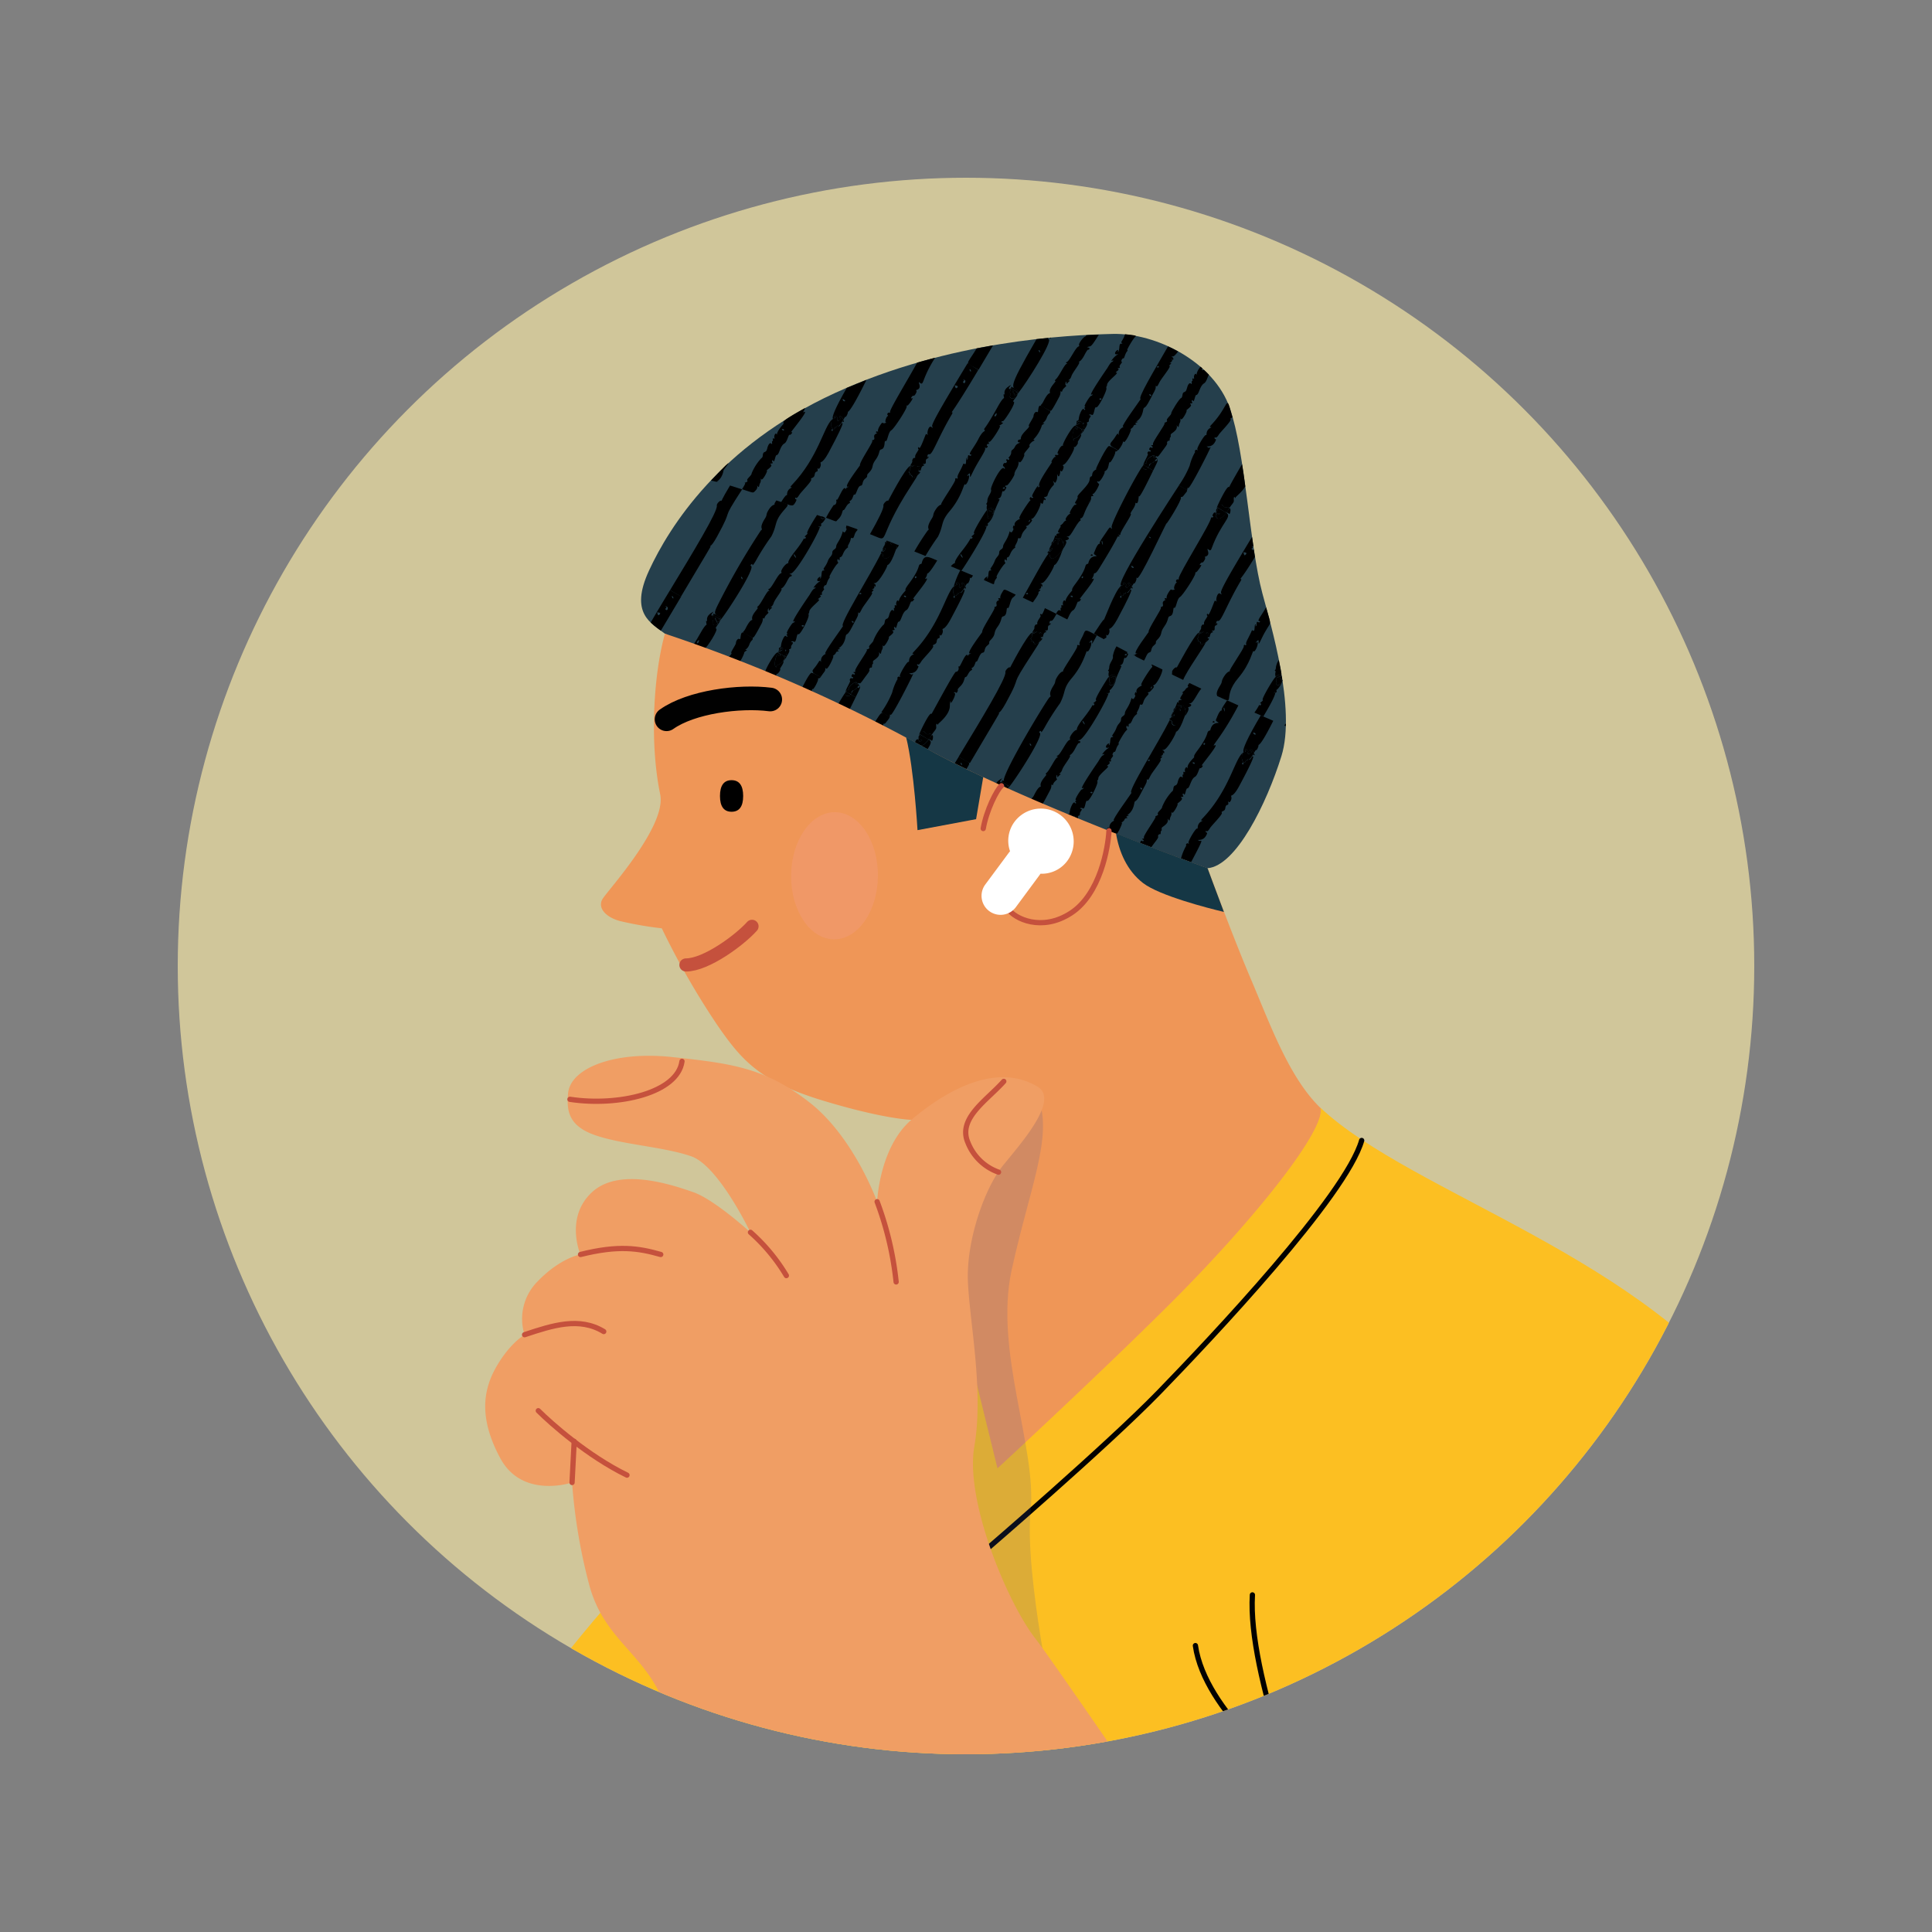 <svg xmlns="http://www.w3.org/2000/svg" xmlns:xlink="http://www.w3.org/1999/xlink" viewBox="0 0 500 500"><rect x="0" y="0" width="500" height="500" fill="#808080" stroke="none"/><defs><style>.cls-1,.cls-11,.cls-13,.cls-14,.cls-6{fill:none;}.cls-2{isolation:isolate;}.cls-3{clip-path:url(#clip-path);}.cls-4{fill:#d0c69a;}.cls-5{fill:#fcbf22;}.cls-11,.cls-6{stroke:#010101;}.cls-11,.cls-13,.cls-14,.cls-6{stroke-linecap:round;stroke-linejoin:round;}.cls-13,.cls-6{stroke-width:1.36px;}.cls-7{fill:#253f4c;}.cls-8{fill:#ef9657;}.cls-9{opacity:0.34;}.cls-9,.shade-8{mix-blend-mode:multiply;}.cls-10{fill:#f49b87;}.cls-11{stroke-width:6.12px;}.cls-12{fill:#153745;}.cls-13,.cls-14{stroke:#c5513d;}.cls-14{stroke-width:3.4px;}.zero-7{fill:#fff;}.shade-8{fill:#404da0;opacity:0.17;}.cls-15{fill:#f09e64;}</style><clipPath id="clip-path"><circle id="SVGID" class="cls-1" cx="250" cy="250" r="204"/></clipPath></defs><g class="cls-2"><g id="Layer_1" data-name="Layer 1"><g class="cls-3"><circle class="cls-4" cx="250" cy="250" r="204"/><path class="cls-5" d="M341.74,286.69c23.77,22.4,85.24,38.79,113.1,79.77s32.78,72.12,38.52,104.9c5.23,29.87,9.84,63.11,9.84,63.11l-11.27,1-74,59.63s-26.22,177-30.32,200.79c-79.8,10.85-156.83,17.66-217.19,0,0,0,4.1-54.09,10.66-104.9s9.83-66.39,9.83-66.39L156.52,655,71.28,551.68s32-54.91,50-86.87,60.65-83.6,100-104.09S341.74,286.69,341.74,286.69Z"/><path class="cls-6" d="M324.12,412.76c-1.23,20.49,13.93,58.19,22.54,82.37s17.62,72.12,17.62,72.12"/><path class="cls-6" d="M190.94,624.62c4.92-49.17-.82-117.2,3.28-145.06"/><path class="cls-6" d="M169.63,479.56c.82,22.13,22.13,62.28,22.13,62.28"/><path class="cls-6" d="M352.4,295.15c-4.1,14.35-38.93,51.23-52.46,65.16s-45.48,41.39-45.48,41.39"/><path class="cls-7" d="M172.09,164c-3.55-2.73-9.29-5.19-4.1-16.39s18.31-32.23,48.08-45.89,60.38-15,71.85-15.3,26.23,7.37,30.33,19.12,5.05,35.31,8.47,48.08c2.09,7.85,8.74,29.78,4.91,42.07s-11.74,28.42-19.12,29-83.87-32.51-83.87-32.51Z"/><path d="M200.42,130.5c.39.25-.39-.29-1.44,1.36-.9,1.41-.32,1.25-1,2.32-1.81,2.84-.24,2.57-1.06,3.09A190.65,190.65,0,0,0,185.8,156.5c-1.4,2.86-.71,2.2.79,3.48.09.08-.32.11-.43.12l.41.23c2.1-2.63,9-13.44,7.78-13.86-.36-.12.38-.85.39-.24,0,.24.37-.24.9-1.15a62.78,62.78,0,0,1,4-6.28c1.57-3.08.66-3.7,3.05-6.53,1.78-2.1,1.74-1.58-1.77-2.76C200.55,130.07,200.35,130.45,200.42,130.5Zm-8.59,18.78c.15,0,.34.32.3.38C192.29,150.33,191.59,149.36,191.83,149.28Z"/><path d="M186.74,129.64c-.21-.39-1.34.72-1.23,1.19.35,1.4-6.19,12.15-12.1,21.9l2.84,1.64c0-.06,7.66-12.81,7.64-12.87-.28-.59-.19.77,1.66-2.59,4.76-8.65.46-2.93,6.51-12.26l-3.13-1C186.7,129.35,186.7,129.76,186.74,129.64Z"/><path d="M186.74,129.64c0,.08,0,0,0,0Z"/><path d="M184.18,158.56c-.42.25-.37.18,0,.39C184.42,158.5,185.12,158,184.18,158.56Z"/><path d="M185,159c.05.08,0,.07,0-.1-.46-.24-.28-.13-.53.23C184.73,159.27,184.79,158.64,185,159Z"/><path d="M185.07,159.07c0,.06,0,.06,0,0Z"/><path d="M186.24,160.09c.24,0,.41-.06.35-.11-.59-.5-1.66-1.48-2-.77C186.34,160.2,186.13,160.1,186.24,160.09Z"/><path d="M203.35,170c-.18-.44-.34-.38-.39-.18C203.45,170.08,203.37,170.05,203.35,170Z"/><path d="M219,136.3c-.22.76.39.2-.1,1.1s-.74-.1-.8.16c-.57,2.25-1.67,3.08-1.7,3.89s-1,.7-1,1.57-.77,1.1-1.15,2.16c-.56,1.55-1.41,2-1,2.28.22.13.19.16-.14.18s-.43.19-.5,1c-.11,1.4-.5,1.15-.32.83s-.25-.23-.58.18-.29.84.28.75c.86-.12,0-.1-1,1.08-.48.57-.54.73-.24.59s.36-.09.27.06c-.27.47-.28-.33-1.5,1.82,0,0-5.16,7.43-4.09,6.89.54-.28.15.32-.15.33s-1.88,2.56-1.62,2.71.12.2,0,.28c-.39.21.27.28.08.61s-.35-1-1.1.58-.35,2.22-.83,2.24,0,.79-.41,1a.14.14,0,0,0-.1.1c1.46-.56,1.13-.81.84-.52-.52.53-.55-.43.14-.49s.93,1.4.93.74.58,0,.2.5c-.19.24-.16.35.09.35.48,0-.17-.1-.06.78,1.69-2.29.22-1.78,1-2.09.59-.22,0-.44.57-1.18.28-.38.27-.54,0-.58-.51-.07,0-.41.47-.13.68.39.64-2.23,1.14-1.94s2.79-4.24,2.66-4.92c-.05-.29,0-.51,0-.47s.16-.15.16-.43c0-1,3.31-3.2,2.41-3.17-.62,0,1-.72.48-1-.21-.11-.17-.16.13-.18s.35-.12.25-.31c-.23-.41.82-1.13.52-1.3s.18-1,.44-.91.37-1.08.9-1.73c.2-.26.25-.45.1-.45s1.39-2.74,2-3.3-.06-.35.05-1c0-.32.13-.34.32-.1s.25.2.27-.25c0-.91.27.21.89-1.32s1.54-1.62,1.27-1.77.5-1,.66-1.87c.07-.41.19-.53.41-.41s.37,0,.61-.81c.6-1.9,2.09-.92-1.86-2.39,0,.29-.1,0-.17-.06S219.06,136.13,219,136.3Zm-11.36,25.83c-.48-.27.22-.38.19-.32C208.24,161.8,208,162.3,207.66,162.13Z"/><path d="M229.78,140c-.36-.14-.24-.18-.47.28C229.6,140.72,229.46,140.25,229.78,140Z"/><path d="M228.06,143.19l.26-.53C228.07,142.65,227.84,143,228.06,143.19Z"/><path d="M228.94,141c-1.14,2.07-.23,1.41,0,.09Z"/><path d="M230.72,140.43c0-.05-.49-.25-.19.32C230.71,141.1,231,140.6,230.72,140.43Z"/><path d="M231.92,142.2c.94-1.28.73-1.08.31-1.24A4,4,0,0,1,231.92,142.2Z"/><path d="M238.54,145.73c-.1.43-.29,0-.66.54-.2.32-.12,1.43-2.71,4.87-1.47,1.94-.45,1.35-1,1.91-2.12,2.34-1.37,3-1.64,2.5s-.7.31-.58.86c.08.32,0,.38-.18.24-.47-.3,0,.86-.32.69s.17,1.1-.26.66-.87.34-1.1,1.26c-.34,1.41-.95.39-1.13,1.75-.05.38-.22.71-.37.72a13,13,0,0,0-2.52,3.94c0,.54-1.44,1.47-1.12,1.87s-1.11.62-.62.63-3.26,5-3,5.47c.1.18,0,.27-.26.28s-.33.06,0,.25c.51.32-.11.56-.24.3s-.76.6-.28.71.16.54-.13.35-.68.46-.43.62-1.4,2.67-1.08,2.86c.31-.42.53-.61.59-.48s.15.2.12-.15c-.08-.95,1.59-1.86,1.92-1.86.15,0,.36.19.55.43.05-.2.1-.28.22-.16.36.35.74-.48,2-2.12s.39-1.1.75-1.67.57.19.62-.65.33-.23.25-.87.28-.46,1.18-1.37,0-1.81.52-1.15.26-.17.68-.88c.3-.52,0-1.44.27-.92s1.77-2.24,1.44-2.25,1.77-1.15,1-1.61c-.18-.12-.12-.19.19-.21s.41-.1.27-.3c-.26-.36,0-.77.19-.42.36.73.49-1.47.9-1.47.67,0,.85-2.38,2-3,.71-.38,1.06-2.41,1.34-2.24s1.09-.92.39-.64c-.35.13,4.89-6,3.32-5.25-.55.27.19-.34.31-1.12s-.24,1.11,2.62-3.6C240.52,144.25,239.14,143.24,238.54,145.73Zm-4.38,8.76c-.58-.37.1-.35.07-.3C234.59,154.2,234.57,154.75,234.16,154.49Zm2.66-4.93c-.23-.44.27-.43.24-.38C237.39,149.19,237,149.86,236.82,149.56Z"/><path d="M221.73,176.76s-.49-.26-.2.32C221.7,177.43,222,176.94,221.73,176.76Z"/><path d="M239.34,143.84c0-.07.24,0-.19-.14C239.15,143.77,239.2,143.84,239.34,143.84Z"/><path d="M247.56,151.12c-.12,0-.15-.12-.06-.27.23-.39,1.11.45.77.71s.4.65.35.43,1-.33.43-.67c-.75-.46.29-.95.76.43.28-.51.52-.9.6-.75s.63-.8.58-1.29c0-.31,0-.35.13-.13s.34-.09.7-.63l-3.3-1.39a21.9,21.9,0,0,0-1.68,4.17C247.05,151.55,248.29,151.12,247.56,151.12Z"/><path d="M259.32,153.39c-.9,1.44-.13,1.66-.53,1.45s-.66.3-.25.31c.17,0,.06.12-.23.27-1,.51.12,1.4-.72,1.6-.24.06-.33.15-.21.22.36.22-3.47,5.71-3.17,6.33,0,.08-4.32,5.65-3.21,5.54.42,0,.43,0,0,.13-.67.24-.32.8-.55.39-.55-1-1.92,3.06-2.23,2.86-.16-.1-.2,0-.14.27.13.55-.26,1.18-.67,1.08s-6.31,11-6.34,10.94c-.43-.81-3.1,4.92-3.15,5.2.23.14,0-.14.77-.6s.77.91,1.66.62a.78.78,0,0,1,.83.1c.85-1.27,1.17-1.34,1.11-2s.09-1,.29-.64c.1.22.15.2.15,0s3.08-2.35,3.09-4.78c0-.94.23-1.7.25-.84,0,.56,1.68-2.52.91-2.51q-.3,0,0-.15c.47-.23.44.52.79-.14.12-.25.16-.49.08-.54s.19-.41.62-.83c1.3-1.24,1-2.45,1.44-2.46s.72-1.32,1.38-1.68c.32-.18.4-.31.24-.41s-.1-.22.18-.37c.63-.34.71-1.73,1-1.54s.79-2.18,1.59-2.29.21-1.08,1.26-1.89c.87-.67.1-.68.73-1.32,1.65-1.65.61-1.74,1.88-3.49s.76-2.54,1.48-2.71c1.18-.27.66-2.45,1.13-2.16s.65-2.31,1.44-2.76a3.74,3.74,0,0,0,.65-.69C259.56,152.32,260,152.27,259.32,153.39Z"/><path d="M269.51,159c-.18-.35-.47.15-.21.31s-.94,1.36-.86,2-.28-.06-.62.62.19.29-.43,1.28a2.49,2.49,0,0,0-.21.44c.45-.18.93-.19.23.09-1,.39.49.17.69-.17s.82.58,1,.23.81.28.3.72c-.68.58.63.83-.32,1.18-.53.2,0,0-.17.49.59-.43,1.08-1,.7-1s-.15-.48.13-.31.15-1.06.81-1.23c.3-.07.32-.14.09-.28s-.25-.19.13-.2c.88,0,0-1.13.85-1.4.58-.2.09-.91.08-.37,0,.81-.42-.89.42-.74.28,0,.69-.62,1.3-1.79-1-.49-2-1-3-1.48C270.06,158.36,269.64,159.28,269.51,159Z"/><path d="M280,165c-1.15,2.12-.36,1.48-.63,1.93-.08.14-.2.12-.27,0s-.41,0-.32.34c.13.54-3.94,6.22-3.64,6.41s-.4-.29-1.45,1.36c-.9,1.41-.32,1.25-1,2.32-1.8,2.84-.24,2.57-1.06,3.09-.52.33-12,19.23-11.87,21.65a9.54,9.54,0,0,1,1.55,1.06c.05,0-.12.1-.36.11s-.15,0,.34.24c2.09-2.63,9-13.44,7.77-13.86-.36-.12.39-.85.39-.24,0,.24.38-.24.9-1.15a62.78,62.78,0,0,1,4-6.28c1.57-3.08.66-3.7,3.06-6.53,3.22-3.8,3.71-7.37,3.94-6.91s1.13-1.3,1.07-2.06c0-.37-.11-.46-.23-.27-.22.37-.4.07.11-.35,1.07-.87-.73,2.86,1.54-1.39C280.28,162.49,281.08,163,280,165Zm-13.45,27.43c.14,0,.33.32.3.37C267,193.46,266.29,192.49,266.54,192.41Z"/><path d="M208.94,138c.29.17-1.06.93-.58.93s-.06.74-.21.46.06.19-2.35,3.24c-2.83,3.59-1.26,2.92-2,3.18s-1.77,1.87-1.6,2.19a.25.25,0,0,1-.16.4c-.77.3-2.26,3.71-3,4-.27.1-.29.18-.07.31s.19.17,0,.19c-.47,0-1.93,3.17-2.7,3.9-.34.31-.41.47-.21.47.48,0-1.63,1.7-1.41,2.9.15.81-.11-.71-1.72,2.53-.67,1.36-1.52.45,1.89,2.41,0-.19,0-.27.07-.14s.32,0,2.19-3.56c.61-1.16.11-1.62.52-1.39s0-.22.86-1,.12-.34.23-1,.23-.74.26-.24c0,.27.09.34.17.2.28-.49,1.07-.81.45-.82s.29.12.65-1.08c.29-1,2.42-3.45,2-3.68s.21.44,1.37-1.8.92-1,1.26-1.55c.13-.22,0-.34-.27-.4s-.45-.09.13-.23c1.47-.37,7.39-10.82,7.48-12.11-.8.36.05-.64,0,0,.8-.36-.08-.69.53-.93a3.25,3.25,0,0,0,.93-1.32c-.41-.15-.41.5-1.1.1-.34-.2.11-.32.08-.47l-1.17-.42C210.59,134.57,208.61,137.79,208.94,138Zm-3.46,5.4s.35.36.32.41C206.51,145.06,205.25,143.77,205.48,143.38Z"/><path d="M212.19,136.22c.05-.64-.8.36,0,0Z"/><path d="M212.55,134.07a.62.62,0,0,0,.9-.17l-.82-.3C212.66,133.75,212.21,133.87,212.55,134.07Z"/><path d="M201.36,168.75c-.16.06-.14,0,0,.13A.2.2,0,0,1,201.36,168.75Z"/><path d="M203,169.8c.11-.45.34.19.54.31-.11-.87.53-.78.06-.78-.25,0-.28-.11-.09-.35.38-.46-.19-1.08-.2-.5s-.15-.81-.93-.74-.66,1-.14.49c.29-.29.62,0-.84.52C201.31,168.89,201.29,168.83,203,169.8Z"/><path d="M228.94,141c.12-.22.24-.46.37-.72C229.09,139.94,229,140.72,228.94,141Z"/><path d="M212.52,175c.66-1,1.13-1.31,1.07-1.9,0-.34,0-.37.14-.12.41.77,2.17-3.15,1.92-3.15-.46,0,.56-.37.68-.9s1.15-.22.6-.55c-.24-.15-.2-.21.22-.37s.45-.18.12-.19c-.85,0,1.07-.13,1.57-3,.21-1.24.26.24,1.67-2.56,1.21-2.4,1.54-2.65,1.58-3.38,0-.43.06-.5.18-.27s.32-.06.77-1,3.2-4.23,2.62-4.22c-.15,0-.07-.17.18-.4s.36-.4,0-.39c-.74,0,.58-.06.44-.77-.08-.36-.06-.39.08-.13s.2.18.25-.12c.1-.66-1.11-.57-.13-.68s3.4-4.51,3.15-4.66.59.88,2.24-4.05c-2.62,3.56-3.42,2.15-3.32,1.62s-.41-.51-.54-.63C225.3,148.76,216.91,162,218.2,162c.07,0-5.19,7.14-4.6,7.14.17,0,.19,0,0,.13-1.79.89-.82,2.7-1.26,1.84-.27-.53-.5.54-1.63,1.83-.92,1.05-.06.83-.29,1.22C212.63,175.38,212.33,175.32,212.52,175Zm10.25-21.55c.26.16.22.33-.2.32C221.93,153.79,222.92,153.22,222.77,153.47Zm-2,7.36c.42.26-.07.52-.24.2C220.21,160.46,220.77,160.78,220.74,160.83Z"/><path d="M229,141.92c-.5.25-.23.71-.56.51-.06,0,0-.11-.16.23C229.06,142.71,229.42,141.73,229,141.92Z"/><path d="M229.58,140.29c-.07.33-.19.11-.27,0a11.87,11.87,0,0,0-.83,2.15c.33.2.06-.26.56-.51s-.27,1-.6.78c-.14-.09-.11-.06-.38.49.13.12.61.22.54.63-.35,1.93,3.44-.22,3.63-2.86C229.78,140,229.68,139.85,229.58,140.29Zm1.14.14c.29.17,0,.67-.19.32C230.23,140.18,230.76,140.38,230.72,140.43Z"/><path d="M220.22,179.76l1.21.7c1.29-2.68,1.46-2.54.67-3.51C221.5,179.52,221.07,177.47,220.22,179.76Zm1.8-2.06c.17-.27.33-.33.29-.27C222.92,177.81,221.58,178.4,222,177.7Z"/><path d="M221,178.58c1.13-.32,1.44-2.05.58-2.06-.33,0-2,.91-1.92,1.86,0,.35,0,.38-.12.15s-.28.06-.59.48C221.48,180.49,219.48,179,221,178.58Zm.76-1.82c.28.18,0,.67-.2.32C221.24,176.5,221.76,176.71,221.73,176.76Z"/><path d="M230.31,185.25c0-.36.07-.44.17-.25.32.62,5.88-10.4,5.81-10.54s-.15-.17-.15,0-.22.16-.48,0c-1.09-.56.76.33,1.68-1.19.8-1.33,0-.68,0-1.23,0-.15.12-.19.25-.07s.41-.06.84-.79,3.41-3.61,3.07-4,.79-.29.89-1.07c.2-1.54.93-.44.78-1.52,0-.35,0-.44.1-.23.25.46.86-.59.71-1.21-.23-.93.16.54,2-2.81,5.79-10.78,2.76-6.64,3.57-8,.26-.43.68.55.29-.59-.46.82-1.05,2-1.32,1.61s-.26-.17-.31.11-.14.32-.22.15c-.27-.52-.19.87-.79.5s-.63-1.18-.33-2.39c-2.11,1.87-3.52,9.74-10.31,16.87-.46.48-.52.63-.23.62s.27,0,0,.16c-1.47.74-.87,2.12-1.21,1.91s-2.42,3.32-2.24,3.69.09.27-.11.16c-.36-.22-.74.5-.43.5a13.77,13.77,0,0,0-1.45,3.6,24.59,24.59,0,0,1-2.79,5.07C230.57,185.74,230.28,185.68,230.31,185.25ZM247,154.17c.13.08.17.69-.13.51S247.07,154,247,154.17Z"/><path d="M247.17,154.12c.6.37.52-1,.79-.5.08.17.17.12.22-.15s.15-.32.31-.11.86-.79,1.32-1.61c-.47-1.38-1.51-.89-.76-.43.56.34-.51.37-.43.67s-.73-.15-.35-.43-.54-1.1-.77-.71c-.09.15-.06.27.06.27.42,0,.15.27-.39.41S246.41,153.66,247.17,154.12Z"/><path d="M241,191.62c.5.64.79-2.52-.19-.92C240,192,240.57,191.06,241,191.62Z"/><path d="M241.19,190.1a.78.78,0,0,0-.83-.1c-1,.3-1.16-1.87-2.35,0C241,191.74,240.1,191.72,241.19,190.1Z"/><path d="M258.59,184.63c-.28-.59-.18.77,1.67-2.59,4.91-8.93.16-2.54,7.12-13.22,2.38-3.65,1.45-2.34.74-2.17-.41.1-.62.07-.53-.09s-.33-.7-.63-.53c-.11.07-.1,0,0-.11.32-.33-.55-.56-.15-.76s.12-.84.34-1.48c-1.36.54-5.77,9.18-5.74,9.09-.2-.39-1.34.72-1.22,1.19.34,1.4-6.19,12.15-12.11,21.9L251,197.5C251,197.44,258.62,184.69,258.59,184.63Z"/><path d="M261.44,172.77c0,.08,0,0,0,0Z"/><path d="M267.41,163.77c.89-.36-.2-.29-.3.14Z"/><path d="M266.84,165.16c-.4.2.47.43.15.76-.13.13-.14.18,0,.11.3-.17.8.25.63.53s.12.19.53.09c.66-.16,1.09-.73.82-.73s-.1-.09.17-.19c.45-.16.48-.23.23-.53a.44.44,0,0,1,.09-.65c.51-.44-.13-1-.3-.72s-.77-.65-1-.23a1.74,1.74,0,0,1-1,.39C267,164.58,267.13,165,266.84,165.16Z"/><path d="M259.74,202.15c.05.08,0,.07,0-.1-.45-.24-.27-.13-.53.23C259.43,202.4,259.5,201.77,259.74,202.15Z"/><path d="M258.89,201.69c-.42.25-.37.18,0,.39C259.12,201.63,259.82,201.13,258.89,201.69Z"/><path d="M259.33,202.34c1.71,1,1.5.89,1.61.88s.41-.06.36-.11C260.71,202.61,259.63,201.63,259.33,202.34Z"/><path d="M259.77,202.2c0,.06,0,.06,0,0Z"/><path d="M288.44,175.9c.05.47.28,0,.25-.55.37-.64-1.8,0-1.17,0S288.39,175.52,288.44,175.9Z"/><path d="M288,169.8c.25.83-.88,1.71-.93,2.86-.05,1-.54.78-.21,1s-.17.34.12,1.49c.85-.79,1.94-.64,1.86.46,1.34-3.29,1.65-3.34,1.12-3.34-.27,0-.23,0,.13-.17.92-.33.58-2.12,1.12-1.81.25.15,1-1.16.64-1.16s-.22-.26,0-.33l-2.9-1.53A7.57,7.57,0,0,0,288,169.8Zm3.45-.51c.27.15.23.31-.18.31C290.68,169.6,291.63,169,291.49,169.29Z"/><path d="M298.09,172.73c-.25.14-3.25,4.58-2.68,4.58.8,0-1.5.43-1.3,1.74q.08.47-.09.18c-.1-.19-.21-.12-.3.2-.22.76.4.2-.1,1.1s-.74-.1-.8.16c-.57,2.25-1.67,3.08-1.7,3.89s-1,.7-1,1.57-.78,1.1-1.16,2.16c-.55,1.55-1.41,2-1,2.28.22.13.19.16-.13.18s-.43.19-.5,1c-.12,1.4-.51,1.15-.32.83s-.25-.23-.58.18-.3.84.27.75c.86-.12,0-.1-1,1.08-.47.57-.54.73-.24.59s.36-.09.27.06c-.27.47-.28-.33-1.5,1.82,0,0-5.16,7.43-4.09,6.89.55-.28.15.32-.15.33s-1.88,2.56-1.62,2.71.12.2,0,.28c-.39.21.27.28.08.61s-.35-1-1.1.58-.35,2.22-.83,2.24,0,.79-.41,1a.19.19,0,0,0-.1.1c1.46-.56,1.14-.82.84-.52-.52.53-.55-.43.14-.49s.93,1.4.94.74.58,0,.2.5c-.2.24-.17.35.09.35.53,0-.47.21.16.46,1.27-1.85.08-1.5.81-1.77.58-.22,0-.44.56-1.18.28-.38.28-.54,0-.58-.5-.07,0-.41.47-.13.68.39.65-2.23,1.15-1.94s2.79-4.24,2.65-4.92c-.05-.29,0-.51.05-.47s.16-.15.17-.43c0-1,3.3-3.2,2.4-3.17-.62,0,1-.72.48-1-.2-.11-.17-.16.13-.18s.36-.12.25-.31c-.23-.41.82-1.13.52-1.3s.18-1,.44-.91.38-1.08.9-1.73c.21-.26.25-.45.1-.45s1.39-2.74,2-3.31-.06-.34.05-1c.05-.32.13-.34.32-.1s.25.2.27-.25c0-.91.27.21.9-1.32s1.53-1.62,1.26-1.77.5-1,.66-1.87c.08-.41.2-.53.41-.41s.37,0,.62-.81c.42-1.36,1.71-1.89,1.18-2.2-.35-.2.26-.08.64-.5.81-.86,1-1.16.77-1.29s-.12-.18.18-.3c.55-.2,2.06-2.78,2.11-4C296.2,171,298.78,172.34,298.09,172.73Zm-15.73,32.53c-.48-.27.22-.38.19-.32C282.94,204.93,282.65,205.43,282.36,205.26Zm15.78-27.53c.07.26-.58.83-.27.22C298.05,177.61,298.17,177.68,298.14,177.73Z"/><path d="M305.43,183.56c0-.05-.5-.25-.2.32C305.41,184.23,305.71,183.73,305.43,183.56Z"/><path d="M303.64,184.13c-1.14,2.07-.23,1.41,0,.09Z"/><path d="M302.76,186.32c.1-.18.18-.36.26-.53C302.77,185.78,302.54,186.11,302.76,186.32Z"/><path d="M307.49,177.7c.51,0-.42.18-.68.69s-1.19.89-.76.88c.59,0-1.18,1.52-.41,1.71.33.09.31.12-.15.19s-.53.2-.46.53,0,.36-.1.1c-.27-.49-.26.3-.92,1.61.1.14.2.34.28,0s.94-.68,1.12-.32c.07.14.23.12.33,0,.44-.73-2-.4-.68-.67,2-.38,1.38,2.28,1.6,1.27s.54-.05,0,1.68c1.82-2.48.33-2.22,1-2.39s.86-.68.31-.8c-.38-.09-.38-.1.07-.16.82-.09,1.76-2.55,2.86-3.8l-3.08-1.46C307.45,177.16,307.22,177.7,307.49,177.7Z"/><path d="M296.27,219.81l.15.06A.36.36,0,0,0,296.27,219.81Z"/><path d="M316.19,183.75c.23.6-.17-.91-1.26,1.94-.26.67-.46.75.11,1.11,1.19.75-1.17-.54-1.79,2.06-.11.43-.3,0-.66.54-.21.32-.13,1.43-2.72,4.87-1.46,1.94-.45,1.35-1,1.91,0,0-1.59,1.52-1.52,2.38,0,.34,0,.37-.12.12-.21-.42-.7.31-.57.86.07.32,0,.38-.18.24-.48-.3,0,.86-.32.69s.16,1.1-.27.66-.87.34-1.09,1.26c-.34,1.41-1,.39-1.14,1.75-.05.38-.22.71-.37.72a13,13,0,0,0-2.52,3.94c.06.54-1.43,1.47-1.11,1.87s-1.11.62-.62.63-3.27,5-3,5.47c.1.18,0,.27-.26.28s-.32.06,0,.25c.52.32-.11.56-.24.3s-.76.6-.28.71.16.53-.13.35-.59.34-.48.55c2.18.82,1.58.22,2.07.77.18.07.12-.25.31-.06.35.35.73-.48,2-2.12s.38-1.1.75-1.68.56.2.61-.64.34-.23.25-.87.29-.46,1.18-1.37,0-1.81.53-1.15.25-.17.67-.88c.31-.52,0-1.44.27-.92s1.77-2.24,1.44-2.25,1.77-1.15,1-1.61c-.19-.12-.12-.19.19-.21s.41-.1.26-.3c-.26-.36,0-.77.19-.42.37.73.5-1.47.9-1.47.67,0,.85-2.38,2-3,.72-.38,1.07-2.41,1.34-2.24s1.1-.92.39-.64c-.35.13,4.89-6,3.33-5.25-1.08.52,2-2.32,6.16-10.34l-2.92-1.32C316.64,182.67,316.06,183.42,316.19,183.75Zm-7.33,13.87c-.58-.37.1-.35.07-.3C309.3,197.33,309.27,197.88,308.86,197.62Zm2.66-4.93c-.23-.44.28-.43.24-.38C312.09,192.32,311.67,193,311.52,192.69Zm5.3-9.51c.06,0,.35,1.62,0,.62C316.51,183,316.85,183.13,316.82,183.18Z"/><path d="M314,187c0-.06.68,0,.19-.33C313.94,186.47,313.65,187,314,187Z"/><path d="M322.27,194.25c-.13,0-.16-.12-.07-.27.23-.39,1.12.45.77.71s.4.65.35.43,1-.33.44-.67c-.76-.46.28-.95.75.43.29-.51.52-.9.6-.75s.63-.8.59-1.29c-.11-1.19-.81,3,3.82-6.3l-3.24-1.39C318.86,197.64,323,194.25,322.27,194.25Zm2.5-4.49c.6.36-.15.49-.34.12C324.13,189.28,324.8,189.7,324.77,189.76Z"/><path d="M286.9,179.35c0-.64-.8.36,0,0Z"/><path d="M269.58,208.07c.14.25.31,0,2.18-3.56.62-1.16.11-1.62.52-1.39s0-.22.86-1,.13-.34.23-1,.23-.74.26-.24c0,.27.09.34.17.2.29-.49,1.08-.81.45-.82s.29.12.65-1.08c.29-1,2.42-3.45,2-3.68s.22.44,1.37-1.8.93-1,1.27-1.55c.12-.22,0-.34-.28-.4s-.44-.09.13-.23c1.47-.37,7.39-10.82,7.49-12.11-.8.36,0-.64,0,0,.79-.36-.07-.69.52-.93a5.55,5.55,0,0,0,1.46-2.84c-.55,1.35-.89,2-1.62,1.62-.42-.24.33-.37,0-.56s.18-2.39-.69-1c0,0-3.34,5.19-2.92,5.43s-1.06.93-.58.93-.06.74-.21.46.06.19-2.35,3.24c-2.83,3.59-1.25,2.92-2,3.18s-1.78,1.87-1.6,2.19a.25.25,0,0,1-.17.4c-.77.3-2.25,3.71-3,4-.27.1-.29.18-.08.31s.19.17,0,.19c-.48,0-1.93,3.17-2.71,3.9-.33.31-.4.47-.2.47.47,0-1.64,1.7-1.42,2.9.15.81-.11-.71-1.71,2.53-.68,1.36-1.53.44,1.89,2.41C269.48,208,269.51,207.94,269.58,208.07Zm10.6-21.56s.36.36.33.41C281.21,188.19,280,186.9,280.18,186.51Z"/><path d="M287.25,176.64c.34.19-.41.32,0,.56.73.42,1.07-.27,1.62-1.62.09-1.11-1-1.24-1.86-.46C287.38,176.58,286.92,176.45,287.25,176.64Zm1.44-1.29c0,.52-.2,1-.25.55s-.32-.54-.92-.55S289.06,174.71,288.69,175.35Z"/><path d="M276.06,211.88c-.14.06-.13,0,0,.09A.14.14,0,0,1,276.06,211.88Z"/><path d="M278.27,212.46c-.26,0-.29-.11-.09-.35.38-.46-.2-1.08-.2-.5s-.15-.81-.94-.74-.66,1-.14.49c.3-.3.62,0-.84.52,0,.11-.18,0,2.14,1C278.28,212.44,278.65,212.46,278.27,212.46Z"/><path d="M288.43,216.13c.41.77,2.17-3.15,1.93-3.15-.46,0,.55-.37.67-.9s1.15-.22.61-.55c-.24-.15-.2-.21.22-.37s.44-.18.12-.19c-.86,0,1.06-.13,1.56-3,.21-1.24.26.24,1.67-2.56,1.21-2.4,1.55-2.65,1.58-3.38,0-.43.06-.5.18-.27s.32-.06.77-1,3.21-4.23,2.62-4.22c-.15,0-.07-.17.18-.4s.37-.4,0-.39c-.74,0,.58-.06.44-.77-.07-.36-.06-.39.08-.13s.2.17.25-.12c.11-.66-1.11-.57-.13-.68s3.4-4.51,3.15-4.66.62.81,2.24-4c-2.61,3.56-3.41,2.15-3.32,1.62s-.41-.51-.54-.63c-2.76,5.57-11.15,18.77-9.86,18.78.08,0-5.18,7.14-4.6,7.14.18,0,.2,0,0,.13-1.79.89-.82,2.7-1.26,1.84-.25-.5-.47.4-1.41,1.57l2.53,1C288.41,216.32,288.16,215.64,288.43,216.13Zm9-19.53c.26.16.22.33-.2.32C296.63,196.92,297.62,196.35,297.47,196.6Zm-2,7.36c.42.26-.07.52-.23.2C294.91,203.59,295.48,203.91,295.44,204Z"/><path d="M303.74,185.05c-.49.25-.23.71-.56.51-.06,0,0-.11-.16.23C303.76,185.84,304.13,184.86,303.74,185.05Z"/><path d="M303.64,184.13c.12-.22.25-.46.37-.72C303.79,183.07,303.68,183.85,303.64,184.13Z"/><path d="M303,186.43a.49.49,0,0,1,.35.52c-.1.56.7,1,1.27.63,3-1.79,2.45-5.56,2.09-3.93-.22,1,.37-1.65-1.6-1.27-1.34.27,1.12-.06.68.67-.1.17-.26.19-.33,0-.18-.36-1-.12-1.12.32-.05.21-.15.24-.23.07s-.51,1.14-.92,2c.31.33.14-.23.6-.47s0,.79-.72.74C302.77,186.32,302.68,186.33,303,186.43Zm2.48-2.87c.28.17,0,.67-.2.32C304.93,183.31,305.46,183.51,305.43,183.56Z"/><path d="M296.25,219.65c-.53,0-.06.14.47.33C296.55,219.79,296.38,219.65,296.25,219.65Z"/><path d="M310.36,217.6c-1.09-.56.76.33,1.68-1.19.81-1.33,0-.68,0-1.23,0-.15.12-.19.25-.07s.41-.06.85-.79,3.4-3.61,3.07-4,.78-.29.88-1.07c.2-1.54.93-.45.79-1.52-.05-.35,0-.44.1-.23.24.46.85-.59.7-1.21-.23-.93.17.54,2-2.81,5.79-10.78,2.76-6.64,3.58-8,.26-.44.68.57.28-.59-.45.82-1,2-1.31,1.61s-.27-.17-.32.11-.13.32-.22.15c-.27-.52-.19.87-.79.5s-.63-1.18-.33-2.39c-2.11,1.87-3.51,9.73-10.31,16.87-.46.48-.51.63-.23.62s.27,0,0,.16c-1.47.74-.86,2.12-1.21,1.91s-2.42,3.32-2.23,3.69.08.27-.11.16c-.37-.22-.74.5-.44.5a13.77,13.77,0,0,0-1.45,3.6c-.14.82-.87.48,2.32,1.39C312.07,216,310.86,217.86,310.36,217.6Zm11.34-20.3c.12.08.17.69-.14.51S321.78,197.17,321.7,197.3Z"/><path d="M321.87,197.25c.6.37.52-1,.79-.5.09.17.17.12.22-.15s.15-.32.32-.11.86-.79,1.31-1.61c-.47-1.38-1.51-.89-.75-.43.56.34-.51.37-.44.67s-.73-.14-.35-.43-.54-1.1-.77-.71c-.09.15-.06.27.07.27.41,0,.15.27-.4.41S321.11,196.79,321.87,197.25Z"/><path d="M186.18,160.36c.28.17,0,.48.39,0C186.06,160,185.66,160.05,186.18,160.36Z"/><path d="M173.41,152.73c-1.82,3-3.57,5.88-5,8.37a20.52,20.52,0,0,0,2.62,2.11c.19-.32,2.6-4.35,5.27-8.84Zm-2.7,6.31c-.26.26-.38.24-.5-.08-.2-.54-.19-.56.36-.4C170.6,158.51,171.09,158.66,170.71,159Zm2.11-1.66c0,1-1,.28-.43,0,.13-.07.12-.22,0-.32C171.82,156.66,173,157.05,172.82,157.38Zm1.12-3.1c.15,0,.33.32.3.37C174.41,155.32,173.69,154.35,173.94,154.28Z"/><path d="M182.34,168.05c-.4,0-.08-.49.17-.34s3.71-5.06,2.76-5.06c-.42,0,1.84-2.6.83-1.79-.65.52-.85-1.32-1-1s1.25,1.63.2,1.91c-.64.16-1.2-.4-.75-.76.17-.13.18-.23,0-.23-.4,0,.17-1.55,0-1.65-.31.42-.54.15-.35-.2l-.3-.18c-1.62,1.17-.5,2.29-1.1,1.93-.08,0-.09.23,0,.63.16.91.25-.67-1.59,2.65-2.49,4.5-2.81,3.16.54,4.83C181.85,168.68,183,168.05,182.34,168.05Zm-1.91-1.59c-.38-.23.69-1.15.45-.74C181,166,180.65,166.6,180.43,166.46Z"/><path d="M186.16,160.1l-1.53-.89c-.7,1.64.26,1.51-.13,1.82s.11.92.75.76c1.05-.28-.43-1.52-.2-1.91s.32,1.84,1.28.74C186.32,160.26,185.56,160.14,186.16,160.1Z"/><path d="M203,169.8a.65.65,0,0,0,.06.4c.2.37-.39.62-.27.82C203.65,170,203.55,170.14,203,169.8Z"/><path d="M218.92,179c-.08,0-.07-.09-.13.18C218.83,179.12,218.88,179.07,218.92,179Z"/><path d="M237.73,191.41l0,.08S237.73,191.49,237.73,191.41Z"/><path d="M238,191.9c.21.14,1.2-.47.4-.35C238.4,191.5,237.54,191.63,238,191.9Z"/><path d="M237.91,190.2c.1-.21.14-.15,0-.22A.94.94,0,0,0,237.91,190.2Z"/><path d="M260.88,203.49c.29.17,0,.48.4,0C260.81,203.2,260.33,203.15,260.88,203.49Z"/><path d="M190.6,172.49c-.2-.11-.18-.18,0-.19a9,9,0,0,0,2-3.3c-.11-.4,1.17-.79.51-.79s.34-.06.81-1.38,1-1,.88-1.75c-2.64-1.52-2.91-2.16-3.17,0,0,.31-.15.39-.38.26s-.79.44-.79,1.08c0,.41-1.43,2.4-1.21,2.52.45.27-1.4,1.57-1.93,2.7,3.57,1.78,2.59,1.43,3.22,1.19Q190.89,172.65,190.6,172.49Z"/><path d="M203.44,170.19c.08.18.09.15.06-.08Z"/><path d="M201,174.39c.3.17,1.12-1.09.91-1.22s1.16-1.62.81-2.15c-1.39,1.52-2.19,1-1.86,1.46q.2.26-.06.15c-.73-.35.22-4.19.66-3.07.28.72.58-.24.39-.32a.94.94,0,0,1-.51-.36c-.68-.4-3.46,4.67-3.29,5,.27.56-.09-.54-1,1.08-.81,1.4-.49,1.21,2.4,2.65C201.53,174.62,200.73,174.21,201,174.39Z"/><path d="M203,170.2a.65.65,0,0,1-.06-.4c-2.52-1.46-1.34-.66-1.08-.56s-.11,1-.39.32c-.44-1.12-1.39,2.72-.66,3.07q.25.1.06-.15c-.36-.45.41.13,1.86-1.46C202.63,170.82,203.22,170.57,203,170.2Z"/><path d="M203.37,170c.08.2,0,.18.13.08Z"/><path d="M209,180.84c-.4-.24.72,0,1-1.69.11-.61.25-1,.32-.82.18.33,1.56-2.26,1.41-2.64s.13.18.66-.46c-2.69-1.55-2-.82-2.27-1.09-.54-.5-3.54,5.83-3.45,5.88.33.2-.39.22-.77.82l2.55,1.27A3.35,3.35,0,0,0,209,180.84Z"/><path d="M220.22,179.76c-.23.6-1.7.65-1.43-.57a68.76,68.76,0,0,0-3.64,6.26l2.92,1.45c.65-.92,2.25-4.15,3.36-6.44Z"/><path d="M219.8,180.12c1.07-.14-.16-.7-.88-1.11C218.53,179.53,218.68,180.27,219.8,180.12Z"/><path d="M228.6,187.47c-.18-.44.19.18.67-.47s.85-1,1-1.45c-2.72-1.57-1.38-2.37-5.85,4.5l2.42,1.21C227.78,189.59,228.72,187.77,228.6,187.47Z"/><path d="M240.35,191.38c-1.85,2.58-3,1.42-2.65.11-.46-.65-1.07.76-.79.77s.11.43-.25.35.11-.12-1.26,2.45l3.12,1.33C240.33,193.12,241.67,192.15,240.35,191.38Z"/><path d="M237.73,191.41a1.85,1.85,0,0,1,.3-.57C238.3,190.48,237.61,189.66,237.73,191.41Z"/><path d="M238,190.84c-1.1,1.47.17,3.54,2.32.54C236.58,189.21,238.43,190.3,238,190.84Zm.34.71c.8-.12-.19.49-.4.35C237.54,191.63,238.4,191.5,238.37,191.55Z"/><path d="M248.11,195.86l-2.22,3.65,3.09,1.3C251.46,196.65,251.69,197.93,248.11,195.86Zm.53,1.55c.15,0,.34.32.3.37C249.11,198.45,248.4,197.48,248.64,197.41Z"/><path d="M260.8,204c-.64.52-.84-1.32-1-1s1.24,1.63.2,1.91c-.64.16-1.21-.4-.76-.76.17-.13.19-.23,0-.23-.4,0,.17-1.55,0-1.65-.3.42-.53.15-.34-.2l-.31-.18c-1.62,1.17-.49,2.29-1.09,1.93-.08,0-.09.18,0,.52l2.58,1.07C260.07,205.35,261.66,203.3,260.8,204Z"/><path d="M259.2,204.16c-.45.36.12.92.76.76,1-.28-.44-1.52-.2-1.91s.4,1.5,1,1c.23-.18.33-.35.08-.5s-.33-.24,0-.26l-1.54-.89C258.64,204,259.59,203.85,259.2,204.16Z"/><path d="M266.93,206.73c-.28.19-.43.18-.58,1.3l2.71,1.1C269.87,208.13,270,208.51,266.93,206.73Z"/><path class="cls-8" d="M172.09,164c-2.73,9.57-4.17,27.32-1.23,41.6,1.69,8.18-13.52,24.79-14.89,27s.55,4.65,4.37,5.74a92,92,0,0,0,10.93,1.91,203.17,203.17,0,0,0,14.34,25c6.36,9.22,11.07,14.62,27.19,19.53S236,289.83,236,289.83L258.15,380s26.59-24.55,45.07-43c22.13-22.13,39.89-44.8,38.52-50.26-8.19-7.93-13.11-21.86-18-33.33s-11.2-28.69-11.2-28.69-47.78-17.06-73.83-31.55A400.21,400.21,0,0,0,172.09,164Z"/><path d="M192.33,206c0,2.7-1,4.08-3,4.08s-3-1.38-3-4.08,1-4.09,3-4.09S192.33,203.32,192.33,206Z"/><g class="cls-9"><ellipse class="cls-10" cx="215.97" cy="226.65" rx="16.45" ry="11.23" transform="translate(-12.63 440.55) rotate(-89.48)"/></g><path class="cls-11" d="M172.5,186.15c6.35-4.51,18.85-6.14,26.84-5.12"/><path class="cls-12" d="M237.45,214.84,252.61,212l1.85-10.89c-5.7-2.66-11.09-5.35-15.78-8-1.39-.78-2.78-1.53-4.17-2.28C236.56,199.05,237.45,214.84,237.45,214.84Z"/><path class="cls-13" d="M254.46,214.43c.82-4.72,3.48-10,4.71-11.07"/><path class="cls-13" d="M287,215c-.21,4.3-2.26,16.39-9.84,21.31s-14.55,1.43-16.19-1"/><path class="cls-14" d="M177.52,249.73c5.26,0,14-6.51,17.1-10"/><path class="cls-12" d="M312.51,224.67s-10.17-3.63-23.69-9c.76,4.67,2.79,9.61,7,12.86s16.74,6.49,20.92,7.47C314.33,229.65,312.51,224.67,312.51,224.67Z"/><path class="zero-7" d="M276.2,222.82a8.5,8.5,0,0,0-13.66-10.12,8.22,8.22,0,0,0-1.14,7.6c-.11.12-.21.25-.31.38l-6.1,8.23a4.92,4.92,0,0,0,7.91,5.86l6.09-8.24c.1-.13.19-.27.28-.41A8.24,8.24,0,0,0,276.2,222.82Z"/><path d="M263.61,101.29c.05,0-.11.09-.36.11s-.14,0,.34.24c2.1-2.63,9-13.44,7.78-13.86-.16,0-.11-.22,0-.34l-3.12.33C260.17,101.72,262,99.86,263.61,101.29Zm5.24-10.7c.15,0,.33.32.3.37C269.31,91.64,268.6,90.66,268.85,90.59Z"/><path d="M272,87.37c-.4,0-.27,0-.27.17S271.86,87.59,272,87.37Z"/><path d="M253.26,95.68l3.74-6.3q-2.08.36-4.23.78C249.82,95,249.57,93.54,253.26,95.68Z"/><path d="M262.06,100.33c.05.07,0,.06,0-.11-.46-.23-.28-.12-.53.23C261.75,100.58,261.81,99.94,262.06,100.33Z"/><path d="M261.2,99.87c-.42.25-.37.17,0,.38C261.43,99.81,262.14,99.31,261.2,99.87Z"/><path d="M263.25,101.4c.25,0,.41-.07.36-.11-2.05-1.76-1.46-.64-1.53-.92s-.31-.16-.44.14C263.36,101.5,263.15,101.4,263.25,101.4Z"/><path d="M262.08,100.37c0,.07,0,.06,0,0Z"/><path d="M280.36,111.28c-.18-.43-.34-.37-.38-.18C280.46,111.38,280.39,111.35,280.36,111.28Z"/><path d="M290.32,88.76c.22.13.19.17-.14.18s-.43.19-.5,1c-.11,1.39-.5,1.15-.32.82s-.25-.23-.58.19-.29.83.27.75c.87-.13,0-.11-1,1.08-.47.56-.53.72-.23.58s.35-.09.26.07c-.26.46-.27-.33-1.49,1.81,0,0-5.16,7.43-4.1,6.89.55-.28.16.32-.14.33s-1.88,2.56-1.63,2.71.13.2,0,.28c-.39.22.27.29.08.61s-.35-1-1.1.58-.35,2.23-.83,2.24,0,.8-.42,1a.19.19,0,0,0-.09.11c1.46-.57,1.13-.82.84-.52-.53.52-.55-.44.14-.5s.93,1.4.93.74.58,0,.2.51c-.19.23-.17.34.09.34.48,0-.17-.1-.06.78,1.69-2.29.22-1.78,1-2.08.59-.22,0-.44.57-1.18.27-.39.27-.55,0-.59-.51-.06,0-.4.46-.13.69.39.65-2.23,1.15-1.94s2.79-4.23,2.66-4.92c-.06-.29,0-.51,0-.46s.16-.16.17-.44c0-1,3.3-3.19,2.41-3.16-.62,0,1-.72.47-1-.2-.12-.16-.17.14-.19s.35-.12.25-.3c-.24-.41.81-1.13.52-1.31s.18-1,.43-.9.38-1.08.9-1.74c.21-.25.25-.45.1-.44s1.4-2.74,2-3.31c.39-.36.62-.43-2.57-.75C290.7,88.05,289.9,88.52,290.32,88.76Zm-5.64,14.68c-.48-.28.22-.38.18-.33C285.25,103.11,285,103.61,284.68,103.44Z"/><path d="M298.74,118.06s-.48-.25-.2.32C298.72,118.73,299,118.24,298.74,118.06Z"/><path d="M309.58,96.86c-.2-.42-.69.31-.57.86.07.31,0,.37-.18.24-.48-.31,0,.86-.32.68s.17,1.1-.27.66-.87.34-1.09,1.27c-.34,1.41-1,.39-1.14,1.74-.05.38-.22.72-.36.72-.34,0-2.57,3.5-2.53,3.94s-1.43,1.48-1.11,1.88-1.11.61-.62.63-3.26,5-3,5.46c.09.18,0,.27-.27.28s-.32.06,0,.25c.51.33-.11.57-.24.31s-.77.6-.29.71.16.53-.13.35-.67.46-.42.62-.81,1.7-1.16,2.81c.14.08.55-.66.67-.44s.15.2.12-.14c-.08-1,1.58-1.87,1.92-1.86.14,0,.36.18.55.42.05-.19.09-.28.22-.15.36.34.74-.48,2-2.13s.39-1.1.75-1.67.57.19.62-.65.33-.22.25-.86.28-.47,1.18-1.37,0-1.82.52-1.16.26-.16.67-.87c.31-.53,0-1.45.28-.93s1.77-2.23,1.44-2.24,1.76-1.15,1-1.62c-.18-.11-.12-.18.19-.2s.41-.11.27-.31c-.26-.36,0-.77.19-.41.36.72.49-1.48.9-1.47.67,0,.85-2.38,2-3,.64-.34,1-2,1.25-2.22-.44-.47-.89-.91-1.37-1.35,0,.14-.06.29-.31.13-.42-.27-.22-.39.14-.29l-.64-.57C309.27,96.55,309.87,97.42,309.58,96.86Z"/><path d="M318.1,126.09c-.43-.82-3.11,4.91-3.16,5.2.24.13,0-.15.78-.61s.76.91,1.66.62a.8.8,0,0,1,.83.1c.85-1.26,1.17-1.34,1.1-2s.1-1,.29-.63c.11.21.16.2.16,0s1.63-1.36,2.52-2.9c-.26-2-.54-3.87-.83-5.74C317.65,126.61,318.13,126.15,318.1,126.09Z"/><path d="M280.85,87.09c-.56.21-1.77,1.88-1.6,2.19a.26.26,0,0,1-.16.41c-.78.29-2.26,3.7-3,4-.27.11-.29.19-.07.31s.18.18,0,.2c-.47,0-1.93,3.16-2.71,3.89-.33.32-.4.48-.2.48.48,0-1.63,1.69-1.41,2.89.14.82-.11-.7-1.72,2.54-.67,1.35-1.52.44,1.89,2.41,0-.2,0-.27.07-.15s.32,0,2.19-3.56c.61-1.16.1-1.62.51-1.38s0-.23.87-1,.12-.34.22-1,.24-.74.27-.24c0,.26.08.34.17.19.28-.48,1.07-.8.44-.82s.29.13.66-1.07c.29-1,2.42-3.45,2-3.69s.22.44,1.38-1.79.92-1,1.26-1.56c.12-.21,0-.34-.28-.4s-.44-.08.14-.23.61.13,2.6-3.08C279.5,86.73,281.64,86.8,280.85,87.09Z"/><path d="M278.38,110.06c-.17.06-.14,0,0,.12A.13.13,0,0,1,278.38,110.06Z"/><path d="M280,111.1c.1-.45.34.2.54.31-.11-.87.53-.78.06-.78-.26,0-.28-.11-.09-.34.38-.46-.2-1.08-.2-.51s-.15-.81-.93-.74-.67,1-.14.5c.29-.3.62-.05-.84.52C278.33,110.2,278.31,110.14,280,111.1Z"/><path d="M295.22,103.27c.07,0-5.19,7.14-4.61,7.14.18,0,.2.06.05.13-1.8.9-.82,2.7-1.26,1.84-.27-.53-.5.54-1.64,1.84-.93,1.07-.28,1.21,1.63,2.31,1.69-2,1.09-2.72,1.35-2.22.41.76,2.17-3.16,1.93-3.16-.46,0,.56-.36.68-.89s1.14-.23.6-.56c-.24-.14-.2-.21.22-.36s.44-.19.12-.19c-.85,0,1.06-.13,1.56-3,.22-1.23.26.24,1.68-2.56,1.21-2.4,1.54-2.65,1.57-3.38,0-.43.07-.49.18-.27s.33-.05.78-1,3.2-4.22,2.61-4.22c-.15,0-.07-.17.19-.39s.36-.4.05-.4c-.75,0,.58-.06.43-.76-.07-.37,0-.39.09-.14s.2.18.24-.11c.11-.66-1.1-.57-.12-.68.33,0,.83-.58,1.34-1.28-.86-.47-1.73-.91-2.61-1.31C298.8,95.72,294.24,103.26,295.22,103.27Zm4.56-8.49c.27.16.22.32-.19.32C299,95.09,299.94,94.53,299.78,94.78Zm-2,7.36c.41.25-.07.52-.24.19C297.23,101.76,297.79,102.08,297.76,102.14Z"/><path d="M297.23,121.06l1.21.7c1.29-2.67,1.47-2.54.68-3.51C298.52,120.82,298.09,118.77,297.23,121.06Zm1.81-2c.17-.28.33-.33.29-.28C299.94,119.11,298.6,119.7,299,119Z"/><path d="M298,119.88c1.13-.31,1.43-2,.58-2-.34,0-2,.91-1.92,1.86,0,.34,0,.38-.12.14s-.28.07-.59.48C298.5,121.79,296.5,120.29,298,119.88Zm.75-1.82c.29.18,0,.67-.2.32C298.26,117.81,298.78,118,298.74,118.06Z"/><path d="M313.32,110.52c.25,0,.26,0,0,.17-1.47.74-.87,2.11-1.21,1.9s-2.42,3.32-2.24,3.69.08.28-.11.16c-.36-.22-.74.51-.43.5a13.19,13.19,0,0,0-1.45,3.6,25.37,25.37,0,0,1-2.79,5.08l2.15,1.24c.09-.3.06-.89.23-.56.32.63,5.88-10.4,5.81-10.54s-.15-.16-.15,0-.22.17-.49,0c-1.08-.56.76.34,1.69-1.19.8-1.32,0-.67,0-1.22s.27.53,1.09-.86c.35-.59,3.4-3.62,3.07-4-.19-.24.16-.3.47-.49-1.86-6.61-.5-3.28-5.45,1.92C313.09,110.39,313,110.53,313.32,110.52Z"/><path d="M318,132.92c.49.65.79-2.52-.19-.91C317,133.29,317.58,132.36,318,132.92Z"/><path d="M318.21,131.4a.8.8,0,0,0-.83-.1c-.95.31-1.17-1.86-2.35,0C318,133,317.12,133,318.21,131.4Z"/><path d="M263.2,101.66c.28.17,0,.48.39,0C263.08,101.34,262.68,101.35,263.2,101.66Z"/><path d="M196.08,125.83c.49.59.26-.17.67-.88.31-.52,0-1.44.28-.92s1.77-2.24,1.43-2.25,1.77-1.15,1-1.61c-.18-.12-.12-.19.19-.21s.41-.1.27-.3c-.26-.36,0-.77.19-.42.36.73.49-1.47.9-1.47.66,0,.84-2.38,2-3,.71-.38,1.06-2.41,1.33-2.24s1.1-.92.4-.64c-.35.14,4.89-6,3.32-5.25-.54.26.13-.3.29-1.05-7.74,4.29-4.92,3.4-5.73,4.29-2.11,2.34-1.36,3-1.64,2.5s-.69.31-.57.86c.07.32,0,.38-.18.24-.48-.3,0,.86-.32.69s.16,1.1-.27.66-.87.34-1.09,1.26c-.34,1.41-1,.39-1.14,1.75,0,.38-.22.71-.36.72a13.2,13.2,0,0,0-2.53,3.94c.06.54-1.43,1.47-1.11,1.87s-1.11.62-.62.63c.22,0-.18.71-.76,1.61,3.18,1,2.76,1.09,3.52.33C196.51,126,195.53,125.17,196.08,125.83Zm6.57-14.77c.37,0,.35.56-.06.3C202,111,202.69,111,202.65,111.06Z"/><path d="M216,108c-.13,0-.16-.12-.07-.27.24-.39,1.12.45.77.71s.41.65.35.43,1-.33.44-.67c-.76-.46.28-1,.76.43.28-.51.52-.9.59-.75s.64-.8.59-1.29c-.11-1.25-1.1,3.75,4.81-8.28q-2.53,1-5.1,2.08C213,111.08,216.6,108,216,108Zm2.5-4.49c.6.36-.14.49-.33.12C217.85,103,218.53,103.44,218.49,103.5Z"/><path d="M218.32,132c.32,0,.72-1.32,1.37-1.68.33-.18.4-.31.24-.41s-.09-.22.19-.37c.62-.34.7-1.73,1-1.54.46.28.8-2.18,1.59-2.29s.22-1.08,1.27-1.89c.86-.67.09-.68.73-1.32,1.65-1.65.61-1.74,1.88-3.49s.75-2.54,1.48-2.71c1.18-.27.66-2.45,1.12-2.16s.66-2.31,1.45-2.76,4.09-5.6,4-6.14c0-.29,0-.38.18-.28s1.85-2.19,1.21-1.9.14-.8.4-.64,1-1.16.73-1.31c-.5-.32,1.35,0,.72-1.77-.11-.3-.11-.49,0-.41,1.39,1.12.36-.43,4.12-6.34-1.54.4-3.09.82-4.65,1.27-2.38,4.36-7,11.91-7,12.7.06.61-.32-.08-.63.42s.36.54,0,.71-.81,1.59-.45,1.6c.18,0,.09.09-.19.19-.83.3-.49-.71-1.4.76s-.13,1.66-.54,1.45-.65.3-.24.31c.16,0,.06.12-.23.27-1,.51.12,1.4-.72,1.6-.24.06-.33.15-.21.22.35.22-3.48,5.71-3.17,6.33,0,.08-4.32,5.65-3.22,5.54.43,0,.43,0,0,.13-.66.24-.32.8-.54.39-.55-1-1.92,3.06-2.23,2.86-.16-.1-.21,0-.14.27.13.55-.26,1.18-.67,1.08a34.24,34.24,0,0,0-2,3.31c3.13,1.13,2.41,1.1,3.07.46C218.18,133.24,217.86,132,218.32,132Z"/><path d="M241.24,110.3c.2.5.19.51-.19.22-.69-.52-1.13,1.32-1,1.77.25.69-.07-.11-.45.1-.06,0-1.45,4-1.69,3.52s-.47.14-.22.3-.93,1.36-.85,2-.28-.06-.63.62.2.29-.42,1.28a1.94,1.94,0,0,0-.21.44c.45-.18.93-.19.23.09-1,.39.48.17.69-.17s.82.58,1,.23.81.28.29.72.63.83-.32,1.18c-.53.2,0,0-.16.49.59-.43,1.08-1,.69-1s-.14-.48.14-.31.14-1.06.81-1.23c.3-.07.32-.14.08-.28s-.25-.19.14-.2c.88,0,0-1.13.85-1.4.58-.2.09-.91.07-.37,0,.81-.41-.89.43-.74s2.28-4.4,5.89-10.45c.12-.22.13-.39,0-.39-.35,0,.13.16,6.78-11L250.42,94C245.48,102.18,241,109.61,241.24,110.3Zm6.48-10c-.25.25-.37.23-.49-.08-.2-.55-.19-.56.36-.4C247.62,99.82,248.11,100,247.72,100.35Zm2.11-1.67c0,1-1,.29-.42,0,.13-.07.12-.22,0-.32C248.84,98,250,98.35,249.83,98.68Zm1.13-3.1c.14,0,.33.32.3.38C251.42,96.62,250.71,95.66,251,95.58Z"/><path d="M245.78,132.27c3.23-3.8,3.71-7.37,3.95-6.91s1.13-1.3,1.06-2.06c0-.37-.1-.46-.22-.26-.22.36-.4.06.11-.36.33-.27.37-.22.35.39s.07.51.7-.82c1.25-2.65,3.48-5.7,3.23-6.2-.11-.23-.08-.27.11-.15.37.22.75-.52.43-.52-.14,0-.16-.15-.06-.32.28-.47.75.14.47-.45-.14-.3-.11-.37.09-.25.42.26,3.15-4.13,2.8-4.12s-.2-.08.18-.3c.62-.38.75-.58.38-.58s-.09-.5.17-.34,3.71-5.07,2.76-5.07c-.5,0,1.08-1.35,1.06-2-1,1.11-1-1.18-1.28-.75s1.25,1.64.2,1.91c-.64.17-1.2-.39-.76-.75s-.58-.13.13-1.83c-.2-.11-.35.36-.5.08-.05-.09,0-.21.05-.34l-.3-.17c-1.62,1.17-.5,2.29-1.1,1.93-.08-.05-.09.22,0,.62.16.91.25-.67-1.59,2.65-3.59,6.51-3.68,5.48-3.43,5.94.36.69-.14-.38-1.56,2.38-1.2,2.34-2.8,4-2,4,.34,0,.11.53-.35.25-.63-.38-.14,1-.59,1.07-.29.06.23-.55,0-.48-.46.12,0,2-.66,1.62-.42-.25-.14-.11-1.16,1.78-1.15,2.12-.36,1.48-.64,1.93-.07.14-.19.12-.27,0s-.4,0-.32.34c.14.54-3.93,6.22-3.64,6.41s-.39-.29-1.44,1.36c-.9,1.41-.32,1.25-1,2.32-1.81,2.84-.24,2.57-1.06,3.09a63.07,63.07,0,0,0-3.45,5.41l2.89,1.16a59.8,59.8,0,0,1,3.24-5C244.3,135.72,243.39,135.1,245.78,132.27ZM257.9,107c.14.28-.23.88-.45.75C257.06,107.54,258.14,106.62,257.9,107Z"/><path d="M263.18,101.4l-1.54-.89c-.69,1.64.27,1.51-.13,1.83s.12.92.76.75c1.05-.27-.44-1.51-.2-1.91s.31,1.85,1.28.75C263.34,101.56,262.58,101.45,263.18,101.4Z"/><path d="M185.7,124.71c-.85,0,1.06-.13,1.56-3,0-.22,4.37-5.39-3.24,2.64C186.47,125,186,124.72,185.7,124.71Z"/><path d="M205.77,130.15c.8-1.33,0-.68,0-1.23,0-.15.11-.19.25-.07s.41-.06.84-.79,3.4-3.61,3.07-4,.78-.29.88-1.07c.2-1.54.93-.44.79-1.52-.05-.35,0-.44.1-.23.24.46.85-.59.7-1.21-.23-.93.17.54,2-2.81,5.78-10.78,2.76-6.64,3.57-8,.26-.43.68.55.29-.59-.46.82-1.05,2-1.32,1.61s-.26-.17-.32.11-.13.32-.22.15c-.26-.52-.19.87-.79.5s-.63-1.18-.32-2.39c-2.11,1.87-3.51,9.73-10.31,16.87-.46.48-.52.63-.23.62s.26,0,0,.16c-1.47.74-.86,2.12-1.2,1.91-.16-.1-.82.83-1.39,1.78C204.9,130.87,205.1,131.24,205.77,130.15ZM215.42,111c.12.08.17.69-.13.51S215.5,110.91,215.42,111Z"/><path d="M217.48,108.19c.56.34-.51.37-.44.67s-.72-.14-.35-.43-.53-1.1-.77-.71c-.09.15-.06.28.07.27.73,0-.52.42-.72.61-.31,1.21-.24,2.05.32,2.39s.53-1,.79-.5c.09.17.17.12.22-.15s.16-.32.32-.11.86-.79,1.32-1.61C217.76,107.24,216.72,107.73,217.48,108.19Z"/><path d="M235.81,125.69c2.42-3.71,1.43-2.34.74-2.17-.41.1-.63.07-.53-.09s-.34-.7-.63-.53c-.12.07-.1,0,0-.11.33-.33-.54-.56-.14-.76s.11-.84.34-1.48c-1.36.54-5.77,9.18-5.75,9.09-.2-.39-1.33.72-1.22,1.19.17.68-1.27,3.54-3.47,7.41C231,140.46,226.09,140.6,235.81,125.69Z"/><path d="M229.86,129.64c0,.08,0,0,0,0Z"/><path d="M237.53,122.6c.45-.16.48-.23.24-.53a.44.44,0,0,1,.08-.65c.52-.44-.13-1-.29-.72s-.78-.65-1-.23a1.74,1.74,0,0,1-1,.39c-.11.59,0,1-.25,1.17s.47.43.14.76c-.12.13-.14.18,0,.11.29-.17.8.25.63.53s.5.28,1.35-.34C237.55,122.64,237,122.8,237.53,122.6Z"/><path d="M235.61,120.55c-.11.32-.13.23.23.09C236.54,120.36,236.06,120.37,235.61,120.55Z"/><path d="M280,111.1a.58.58,0,0,0,.06.4c.2.38-.4.62-.27.82C280.69,111.31,280.56,111.43,280,111.1Z"/><path d="M295.94,120.31c-.08,0-.07-.09-.14.18Z"/><path d="M315,133.21c.21.13,1.2-.47.39-.35C315.42,132.8,314.55,132.94,315,133.21Z"/><path d="M314.74,132.72a.19.19,0,0,1,0,.07S314.75,132.8,314.74,132.72Z"/><path d="M314.93,131.5c.1-.21.14-.14,0-.21A.77.77,0,0,0,314.93,131.5Z"/><path d="M255.94,132.22c.61,0,.88.17.92.55s.28,0,.26-.55C257.49,131.58,255.32,132.21,255.94,132.22Z"/><path d="M268.65,106.35c0,.31-.15.38-.38.25s-.79.44-.79,1.09c0,.4-1.43,2.39-1.22,2.52.54.31-2.1,2-2.06,3.26a.27.27,0,0,1-.28.29c-.53,0-.72.64-.22.72.87.15-.47,0-1,1.08s-1,.69-1,1.55-1,1.48-.64,1.48,0,.65-.2.39-.69,0-.39.21-.07.79-.35.63-.81.66-.39.9.38.93.19.58c-.71-1.27-3.64,4.74-3.45,5.37.25.83-.88,1.71-.94,2.86,0,.95-.53.78-.2,1s-.17.34.11,1.49c.83-.76,1.9-.66,1.88.4,0,.13.52-1.4,1.32-3,.09-.18,0-.29-.22-.29s-.22,0,.13-.17c.92-.33.59-2.12,1.12-1.81.25.15,1.05-1.16.65-1.16s-.15-.42.2-.35,2.28-2.84,2-3a3.37,3.37,0,0,1,.57-1.28c1-1.73.18-2.31.65-1.79s1.5-1.8,1.36-1.88c-.45-.27,1.67-2.12,1.36-2.3s.53-1.09,1.06-1.29c.23-.09.25-.19.06-.31s-.19-.17,0-.19a9.05,9.05,0,0,0,2-3.3c-.11-.4,1.16-.79.5-.79s.35-.06.82-1.37,1-1,.88-1.75C269.17,104.86,268.91,104.22,268.65,106.35Zm-8.91,20.12c-.64,0,.32-.56.18-.31C260.19,126.31,260.15,126.47,259.74,126.47Z"/><path d="M257.93,149.32c-.28,0,1.39-2.74,2-3.3s-.06-.35.05-1c.05-.32.13-.34.32-.1s.25.2.27-.25c0-.91.27.21.89-1.32s1.54-1.62,1.27-1.77.5-1,.66-1.87c.07-.41.19-.53.41-.41s.37,0,.61-.81c.43-1.36,1.72-1.89,1.18-2.2-.35-.2.26-.08.65-.5.8-.86,1-1.16.76-1.29s-.11-.18.19-.3c.62-.23,2.13-3.05,2.11-3.93,0-.21.08-.21.25,0,.51.63.47-1.45.77-.93.17.31.52-.14.06-.41-.7-.4.75-.19.73-.82a6.34,6.34,0,0,1,1.51-2.52c.15-.08.18-.4.06-.7-.21-.53-.21-.53.1-.17s.37.26.62-.29c.47-1.06-.05-2.34.33-1.43s.68-.7.67-1,0-.3.15-.1c.31.57,1.08-1.4.5-1.39-.16,0,0-.15.34-.33.73-.38,2.79-3.84,2.57-4.31-.09-.19-.06-.25.08-.17.3.17,1.12-1.09.9-1.21s1.17-1.62.82-2.16c-1.39,1.52-2.19,1.06-1.86,1.47.13.17.11.22-.06.14-.73-.34.22-4.19.66-3.06.28.71.58-.25.38-.32a.91.91,0,0,1-.5-.37c-.68-.39-3.47,4.67-3.29,5,.27.55-.09-.55-1,1.08s.07.89-.19,1.32-1.14-.2-.79.45c.12.24.1.31-.07.21s-1.25,1.38-.81,1.37c.1,0-3.66,5.15-3.3,6,.15.34.12.43-.19.44s-.28,0-.05-.18,0-.61-1,1.22c-.58,1-.7,1.4-.46,1.48s.19.17.05.25c-.41.23-.42-.51-.72,0s.4.52,0,.76c-.25.14-3.25,4.58-2.69,4.58.81,0-1.49.43-1.29,1.74,0,.31,0,.38-.09.18s-.21-.12-.3.2c-.22.76.39.2-.1,1.1s-.74-.1-.8.16c-.57,2.25-1.67,3.08-1.7,3.89s-1,.7-1,1.57-.77,1.1-1.15,2.16c-.56,1.55-1.41,2-1,2.28.22.13.19.16-.14.18s-.43.19-.5,1c-.11,1.4-.5,1.15-.32.83.33-.57-.77.07-.82.67,3.85,1.67,1.88,1.2,3.18-.41C258,149.51,258.08,149.32,257.93,149.32Zm8.37-14.5c.17-.34.3-.27.27-.22C266.64,134.86,266,135.43,266.3,134.82Z"/><path d="M280.45,111.5c.08.17.1.14.07-.09Z"/><path d="M280.38,111.33c.09.21.06.18.14.08Z"/><path d="M280,111.5a.58.58,0,0,1-.06-.4c-2.52-1.45-1.34-.65-1.09-.55s-.1,1-.38.32c-.44-1.13-1.39,2.72-.66,3.06.17.08.19,0,.06-.14-.36-.45.41.12,1.86-1.47C279.64,112.12,280.24,111.88,280,111.5Z"/><path d="M273.85,140.43c0-.05-.49-.25-.19.32C273.84,141.1,274.14,140.6,273.85,140.43Z"/><path d="M287.12,115.44c-.54-.5-3.54,5.83-3.46,5.88.43.26-.89.22-1,1.5-.05.9-.58,0-.67,1.32-.1,1.48-3.38,3.94-3.12,4.43s-1.15,1.74-.49,1.73c.4,0,.08.48-.16.34s-1.73,2.23-1.28,2.23c.18,0,.14.06-.1.15-.56.22-1.38,1.55-.95,1.55s-.42.18-.68.69-1.2.89-.76.88-1.18,1.52-.42,1.71c.34.09.31.12-.14.2s-.53.19-.47.52.05.36-.09.1-.23-.18-.36.26c-.33,1.06-.6,1.25-.51,1.43s.18.14.22-.07c.1-.44.94-.68,1.13-.32.07.14.22.12.33-.05.44-.73-2-.4-.69-.67,2-.38,1.39,2.28,1.61,1.27.27-1.22.45.59,0,1.42-.52,1.08,1.3-1.56.85-1.83-.26-.16-.24-.22.09-.3.65-.16.86-.68.31-.8-.39-.09-.38-.1.07-.16s.75-.48,1.74-2.16c1.65-2.79,1.74-1.72,1.52-2.2-.29-.63.33.12.82-1.24.92-2.57,2-3.68,1.93-4.34-.07-.42,0-.51.3-.51s.34-.05.16-.28-.11-.3.1-.33c.41-.06,1.82-2.6,1.44-2.6-.19,0-.78-.92-.21-.57s1.87-2.39,1.72-2.48c-.4-.24.72,0,1-1.69.1-.61.25-1,.32-.82.17.34,1.56-2.26,1.4-2.63s.14.17.67-.47C286.7,115,287.41,115.71,287.12,115.44Zm-5.21,14.68s-.3.27-.06-.2S282.27,129.83,281.91,130.12Z"/><path d="M272.07,141c-1.14,2.07-.23,1.41,0,.09Z"/><path d="M271.19,143.19l.26-.53C271.2,142.65,271,143,271.19,143.19Z"/><path d="M281.85,129.92c-.24.47.07.18.06.2C282.27,129.83,282.14,129.35,281.85,129.92Z"/><path d="M277.72,157.94c.71-.38,1.06-2.41,1.34-2.24s1.09-.92.39-.64c-.35.13,4.89-6,3.32-5.25-.55.27.19-.34.31-1.12s.19.34,1.28-1.42c5.63-9.06,4.62-8.42,5.07-8.42s.33-.06.15-.29-.16-.26.07-.14a.18.18,0,0,0,.3-.16c0-.78,3.23-5.27,2.67-5.28-.13,0,.09-.47.5-1.07,1.07-1.55.53-1.95.89-1.73.72.46.61-2.17.79-1.75s2.28-3.85,3.64-6.67l-1.21-.7c-.23.61-1.7.65-1.43-.57-2.15,3-8.26,14.91-8.11,15.89.1.6.09.61-.17.28s-.39-.16-1.13.94c-1.17,1.75-1.91,2.64-1.77,3,.23.6-.17-.91-1.26,1.94-.26.67-.46.75.11,1.11,1.18.75-1.18-.54-1.8,2.06-.1.43-.29,0-.66.54-.2.32-.12,1.43-2.71,4.87-1.47,1.94-.45,1.35-1,1.91-2.12,2.34-1.37,3-1.64,2.5s-.7.31-.58.86c.08.32,0,.38-.18.24-.47-.3,0,.86-.32.69s.17,1.1-.26.66c-.27-.26-.7.16-1,.86l2.89,1.47C276.62,159.59,277,158.34,277.72,157.94Zm7.52-17.89c.07,0,.36,1.62,0,.62C284.93,139.83,285.28,140,285.24,140.05Zm-5.05,9.13c.33,0-.09.68-.24.38S280.22,149.13,280.19,149.18Zm-2.83,5c.36,0,.34.56-.07.3C276.71,154.12,277.39,154.14,277.36,154.19Z"/><path d="M296.82,121.42c1.06-.14-.16-.69-.88-1.11C295.55,120.83,295.7,121.57,296.82,121.42Z"/><path d="M282.47,143.84c0-.06.68,0,.18-.33C282.36,143.34,282.07,143.84,282.47,143.84Z"/><path d="M290.3,151.53c.54-.14.81-.41.39-.41-.12,0-.15-.12-.06-.27.23-.39,1.11.45.77.71s.4.65.35.43,1-.33.43-.67c-.75-.46.29-.95.76.43.28-.51.52-.9.6-.75s.63-.8.58-1.29c0-.31,0-.35.13-.13.54,1,7.55-14.31,7.65-14.13s4-6.09,3.72-6.68c-.18-.43.19.19.67-.47,1.25-1.71,1.57-1.1-1.17-2.68C305.07,125.7,287.61,152.21,290.3,151.53Zm7.07-12.62c.13,0,.46.17.42.22C298.11,139.53,297.11,139,297.37,138.91Zm-4.17,7.72c.6.36-.15.49-.34.12C292.56,146.15,293.23,146.57,293.2,146.63Z"/><path d="M314.74,132.72a2.18,2.18,0,0,1,.31-.58C315.31,131.79,314.63,131,314.74,132.72Z"/><path d="M297.43,168.86c.79-.11.21-1.08,1.26-1.89.87-.67.1-.68.73-1.32,1.65-1.65.61-1.74,1.88-3.49s.76-2.54,1.48-2.71c1.18-.27.66-2.45,1.13-2.16s.65-2.31,1.44-2.76,4.09-5.6,4-6.14c0-.29,0-.38.17-.28s1.86-2.19,1.22-1.9.14-.8.39-.64,1-1.16.73-1.31c-.5-.32,1.36,0,.72-1.77-.11-.3-.11-.49,0-.41.59.48.81.44,1-.19,2.48-6.76,5.51-8.18,3.74-9.2-1.85,2.57-3,1.41-2.65.1-.46-.65-1.07.77-.8.77s.11.44-.24.35c-.07,0-.14-.06-.24.1.19,1.06-8.43,14.63-8.33,15.7.06.61-.31-.08-.63.42s.37.54,0,.71-.81,1.59-.45,1.6c.17,0,.08.09-.19.19-.84.3-.49-.71-1.41.76s-.13,1.66-.53,1.45-.66.3-.25.31c.17,0,.06.12-.23.27-1,.51.12,1.4-.72,1.6-.24.06-.33.15-.21.22.36.22-3.47,5.71-3.17,6.33,0,.08-4.32,5.65-3.21,5.54.42,0,.43,0,0,.13-1.05.38-.06.67,2,1.72C296.48,170.41,296.82,169,297.43,168.86Z"/><path d="M293.3,169.5c.32.17.33.2.29.13A.22.22,0,0,0,293.3,169.5Z"/><path d="M315.05,132.14c-1.1,1.48.17,3.55,2.32.55C313.6,130.51,315.45,131.6,315.05,132.14Zm.33.72c.81-.12-.18.48-.39.35C314.55,132.94,315.42,132.8,315.38,132.86Z"/><path d="M316,153.43c.2.5.19.51-.2.22-.69-.52-1.13,1.32-1,1.77.25.69-.06-.11-.45.1-.06,0-1.45,4-1.69,3.51s-.47.15-.21.31-.94,1.36-.86,2-.28-.06-.62.62.19.29-.43,1.28a2.49,2.49,0,0,0-.21.44c.45-.18.93-.19.23.09-1,.39.49.17.69-.17s.82.58,1,.23.81.28.3.72c-.68.58.63.83-.32,1.18-.53.2,0,0-.17.49.59-.43,1.08-1,.7-1s-.15-.48.13-.31.15-1.06.81-1.23c.3-.07.32-.14.09-.28s-.25-.19.13-.2c.88,0,0-1.13.85-1.4.58-.2.09-.91.08-.37,0,.81-.42-.89.42-.74s2.28-4.4,5.89-10.45c.13-.22.13-.39,0-.39-.45,0,0,.3,3.62-5.71-.11-.65-.21-1.32-.31-2-.18.5-.83-.09-.38-.34.13-.07.12-.22,0-.32-.37-.26.05-.17.31,0-.13-.83-.25-1.68-.37-2.53C319.54,146.37,315.69,152.79,316,153.43ZM322.29,143c0-.05.52.09.14.48s-.38.23-.5-.08C321.73,142.85,321.75,142.84,322.29,143Z"/><path d="M325.93,160.74c.34,0,.12.53-.34.25-.64-.38-.15,1-.6,1.07-.29.06.23-.56-.05-.48-.46.12,0,2-.66,1.62-.42-.25-.14-.11-1.16,1.78-1.15,2.12-.36,1.48-.63,1.93-.08.14-.2.12-.27,0s-.41,0-.32.34c.13.54-3.94,6.22-3.64,6.41s-.4-.29-1.45,1.36c-.9,1.41-.32,1.25-1,2.32-1.36,2.14-.81,2.51-.8,2.79,5.43,2.5.9.69,5.48-4.7,3.22-3.8,3.71-7.37,3.94-6.91s1.13-1.3,1.07-2.06c0-.37-.11-.46-.23-.27-.22.37-.4.07.11-.35.33-.27.37-.22.35.39s.07.51.7-.82c2.61-5.5,2.83-2.4,1.24-8.24C326.51,159.26,325.14,160.75,325.93,160.74Z"/><path d="M255.32,136.22c.05-.64-.8.36,0,0Z"/><path d="M255.32,136.22c-.8.36.05-.64,0,0,.8-.36-.08-.69.53-.93a5.62,5.62,0,0,0,1.46-2.84c-.55,1.35-.9,2-1.63,1.62-.41-.24.33-.37,0-.56s.1-.19-.24-1.52c-.45.42-3.77,5.76-3.37,6s-1.07.93-.58.93-.06.74-.21.46.06.19-2.35,3.24c-2.83,3.59-1.26,2.92-2,3.18a2.61,2.61,0,0,0-.84.76l2.72,1.14C249.54,146.78,255.21,137.83,255.32,136.22Zm-6.71,7.16s.35.36.32.41C249.64,145.06,248.38,143.77,248.61,143.38Z"/><path d="M255.44,132c.37,1.46-.1,1.32.24,1.52s-.41.32,0,.56c.73.42,1.08-.27,1.63-1.62C257.39,131.34,256.29,131.21,255.44,132Zm1.42.78c0-.38-.31-.54-.92-.55s1.55-.64,1.18,0C257.14,132.74,256.91,133.24,256.86,132.77Z"/><path d="M272.07,141c.12-.22.24-.46.37-.72C272.22,139.94,272.11,140.72,272.07,141Z"/><path d="M272.17,141.92c-.5.25-.23.71-.56.51-.06,0,0-.11-.16.23C272.19,142.71,272.55,141.73,272.17,141.92Z"/><path d="M269,153c.35-.31.36-.4,0-.39-.74,0,.58-.06.44-.77-.08-.36-.06-.39.08-.13s.2.18.25-.12c.1-.66-1.11-.57-.13-.68s3.4-4.51,3.15-4.66.59.88,2.24-4.05c-2.62,3.56-3.42,2.15-3.32,1.62.58-3.26-3.66,5-7,10.87l2.59,1.21C269.88,152.37,268.12,153.76,269,153Zm-3.27.79c-.64,0,.35-.57.2-.32C266.16,153.63,266.12,153.8,265.7,153.79Z"/><path d="M275.09,140.52c-.22,1,.36-1.65-1.61-1.27-1.33.27,1.13-.06.69.67-.11.17-.26.19-.33.05-.19-.36-1-.12-1.13.32s-.19.11-.27,0a11.87,11.87,0,0,0-.83,2.15c.33.2.06-.26.56-.51s-.27,1-.6.78c-.14-.09-.11-.06-.38.49.13.12.61.22.54.63s.58,2.11,3.32-1.62C275.62,140.47,275.3,139.54,275.09,140.52Zm-1.43.23c-.3-.57.23-.37.19-.32C274.14,140.6,273.84,141.1,273.66,140.75Z"/><path d="M286.31,164.57c0-.35,0-.44.1-.23.25.46.86-.59.71-1.21-.23-.93.16.54,2-2.81,5.79-10.78,2.76-6.64,3.57-8,.26-.43.68.55.29-.59-.46.82-1.05,2-1.32,1.61s-.26-.17-.31.11-.14.32-.22.15c-.27-.52-.19.87-.79.5s-.63-1.18-.33-2.39c-1.51,1.33-4.2,8.61-4.26,8.6-.24,0-1.33,1.7-2.65,3.69.88.49,1.75,1,2.63,1.44C286,164.89,286.43,165.44,286.31,164.57Zm3.81-10.4c.13.08.17.69-.13.51S290.2,154,290.12,154.17Z"/><path d="M292.18,151.32c.56.34-.51.37-.43.67s-.73-.15-.35-.43-.54-1.1-.77-.71c-.09.15-.06.27.06.27.73,0-.52.43-.72.61-.3,1.21-.24,2.05.33,2.39s.52-1,.79-.5c.08.17.17.12.22-.15s.15-.32.31-.11.86-.79,1.32-1.61C292.47,150.37,291.43,150.86,292.18,151.32Z"/><path d="M312.07,166.22c-.85.62-1.48.56-1.35.34s-.33-.7-.63-.53c-.11.07-.1,0,0-.11.33-.33-.54-.56-.14-.76s.07-.72.34-1.48c-1.2.48-5.76,9.16-5.74,9.09-.2-.39-1.34.72-1.22,1.19.2.84-1.14.06,2.88,2C307,173.79,311.56,167.49,312.07,166.22Z"/><path d="M304.57,172.77c0,.08,0,0,0,0Z"/><path d="M310,165.16c-.4.2.47.43.14.76-.12.13-.13.18,0,.11.3-.17.8.25.63.53s.12.19.53.09c.66-.16,1.09-.73.82-.73s-.1-.09.17-.19c.45-.16.48-.23.23-.53a.44.44,0,0,1,.09-.65c.51-.44-.13-1-.3-.72s-.77-.65-1-.23a1.74,1.74,0,0,1-1,.39C310.11,164.58,310.26,165,310,165.16Z"/><path d="M310.54,163.77c.88-.36-.2-.29-.3.14Z"/><path d="M330.65,175.35c.6,0,.87.17.91.55s.34.1.19-.81C331.37,175,330.16,175.34,330.65,175.35Z"/><path d="M330,173.63c.36.21-.17.34.12,1.49,1.64-1.52,2,1.7.83-4.31a4.65,4.65,0,0,0-.74,1.85C330.19,173.61,329.7,173.44,330,173.63Z"/><path d="M332.78,187.92c0-.76.1-.93-.39-.16Z"/><path d="M330,179.35c0-.64-.8.36,0,0Z"/><path d="M330.39,177.2c-.42-.24.33-.37,0-.56s.1-.31-.21-1.41c-.13-.46-3.76,5.67-3.4,5.88s-1.06.93-.58.93-.06.74-.21.46,0,.05-1.35,1.92l2.31,1c2.44-4.05,3.05-5.58,3.09-6.08-.8.36,0-.64,0,0,.79-.36-.07-.69.52-.93a5.34,5.34,0,0,0,1.36-2.34C331.79,175.31,331.59,177.9,330.39,177.2Z"/><path d="M330.15,175.12c.36,1.46-.1,1.33.23,1.52s-.41.32,0,.56c.88.52,1.53-1,1.43-1.68,0,.45-.21.8-.26.38s-.31-.54-.91-.55.72-.39,1.1-.26C331.63,174.31,330.68,174.62,330.15,175.12Z"/><path class="shade-8" d="M268.8,284.5c3.69,9.83-2.46,23.36-7,44.26s6.56,45.89,4.92,62.28,6.56,54.1,6.56,54.1l-44.26-59.42,10.66-81.14Z"/><path class="cls-15" d="M147,283.13c.44-6.59,11.74-11.2,27-9.56s24,2.73,35.52,11.75S227,311,227,311s.55-14.21,9-21.31,21.58-15,32.51-8.47c5.78,3.47-4.37,14.75-9,20.49s-9.56,19.4-9,30.33,4.09,28.13,1.64,42.34,8.74,40.7,15.84,49.72,99,144,99,144,23.09-11.32,61.68-22.13c41-11.47,63.1-11.47,63.1-11.47s16.6,39.75-7.37,103.67c-18.58,49.55-70.08,82.37-114.33,75s-84.83-47.94-116.79-96.5S177,455,172.09,441.45s-15.84-16.8-19.67-31.56a143.56,143.56,0,0,1-4.37-26.22s-12.84,4.37-18.58-6.29-4.37-18-.82-24,7.11-7.92,7.11-7.92A13.71,13.71,0,0,1,139,331.76c6-6.28,11.21-7.1,11.21-7.1s-4.1-9.56,3-16.12,20.76-1.91,26.23,0,14.75,10.38,14.75,10.38-8.2-17.21-15.3-19.67-17.76-3-24.86-5.46S146.68,287.23,147,283.13Z"/><path class="cls-13" d="M259.78,279.86c-4.37,4.91-12,9.56-9.28,15.84a13.27,13.27,0,0,0,7.92,7.65"/><path class="cls-13" d="M227,311a84,84,0,0,1,4.92,20.76"/><path class="cls-13" d="M194.22,318.92a47.44,47.44,0,0,1,9.29,11.2"/><path class="cls-13" d="M135.76,345.42c7.37-2.46,14.2-4.64,20.49-.82"/><line class="cls-13" x1="148.05" y1="383.67" x2="148.6" y2="373.01"/><path class="cls-13" d="M139.31,365.09c3.28,3.28,12.84,11.75,22.95,16.67"/><path class="cls-13" d="M150.24,324.66c9.83-2.46,15-1.64,20.76,0"/><path class="cls-13" d="M147.5,284.5c12.57,1.91,27.87-1.64,29-9.83"/><path class="cls-6" d="M309.37,425.88c2.46,17.21,25,34,25,34"/><path class="cls-15" d="M71.28,551.68S-10.47,439.6-10.47,425.47-3.71,396-4.32,373.83s-.62-28.89,2.46-38.72,9.22-19.67-1.23-21.52S-20.92,324-24,330.81s-11.68,44.25-11.68,44.25l-67-9.83s-19,47.94-1.23,95.89,25.82,94,70.07,141.37S39.94,657.81,80.5,658.43s65.77-16,65.77-16-8-16.6-34.42-48S71.28,551.68,71.28,551.68Z"/></g></g></g></svg>